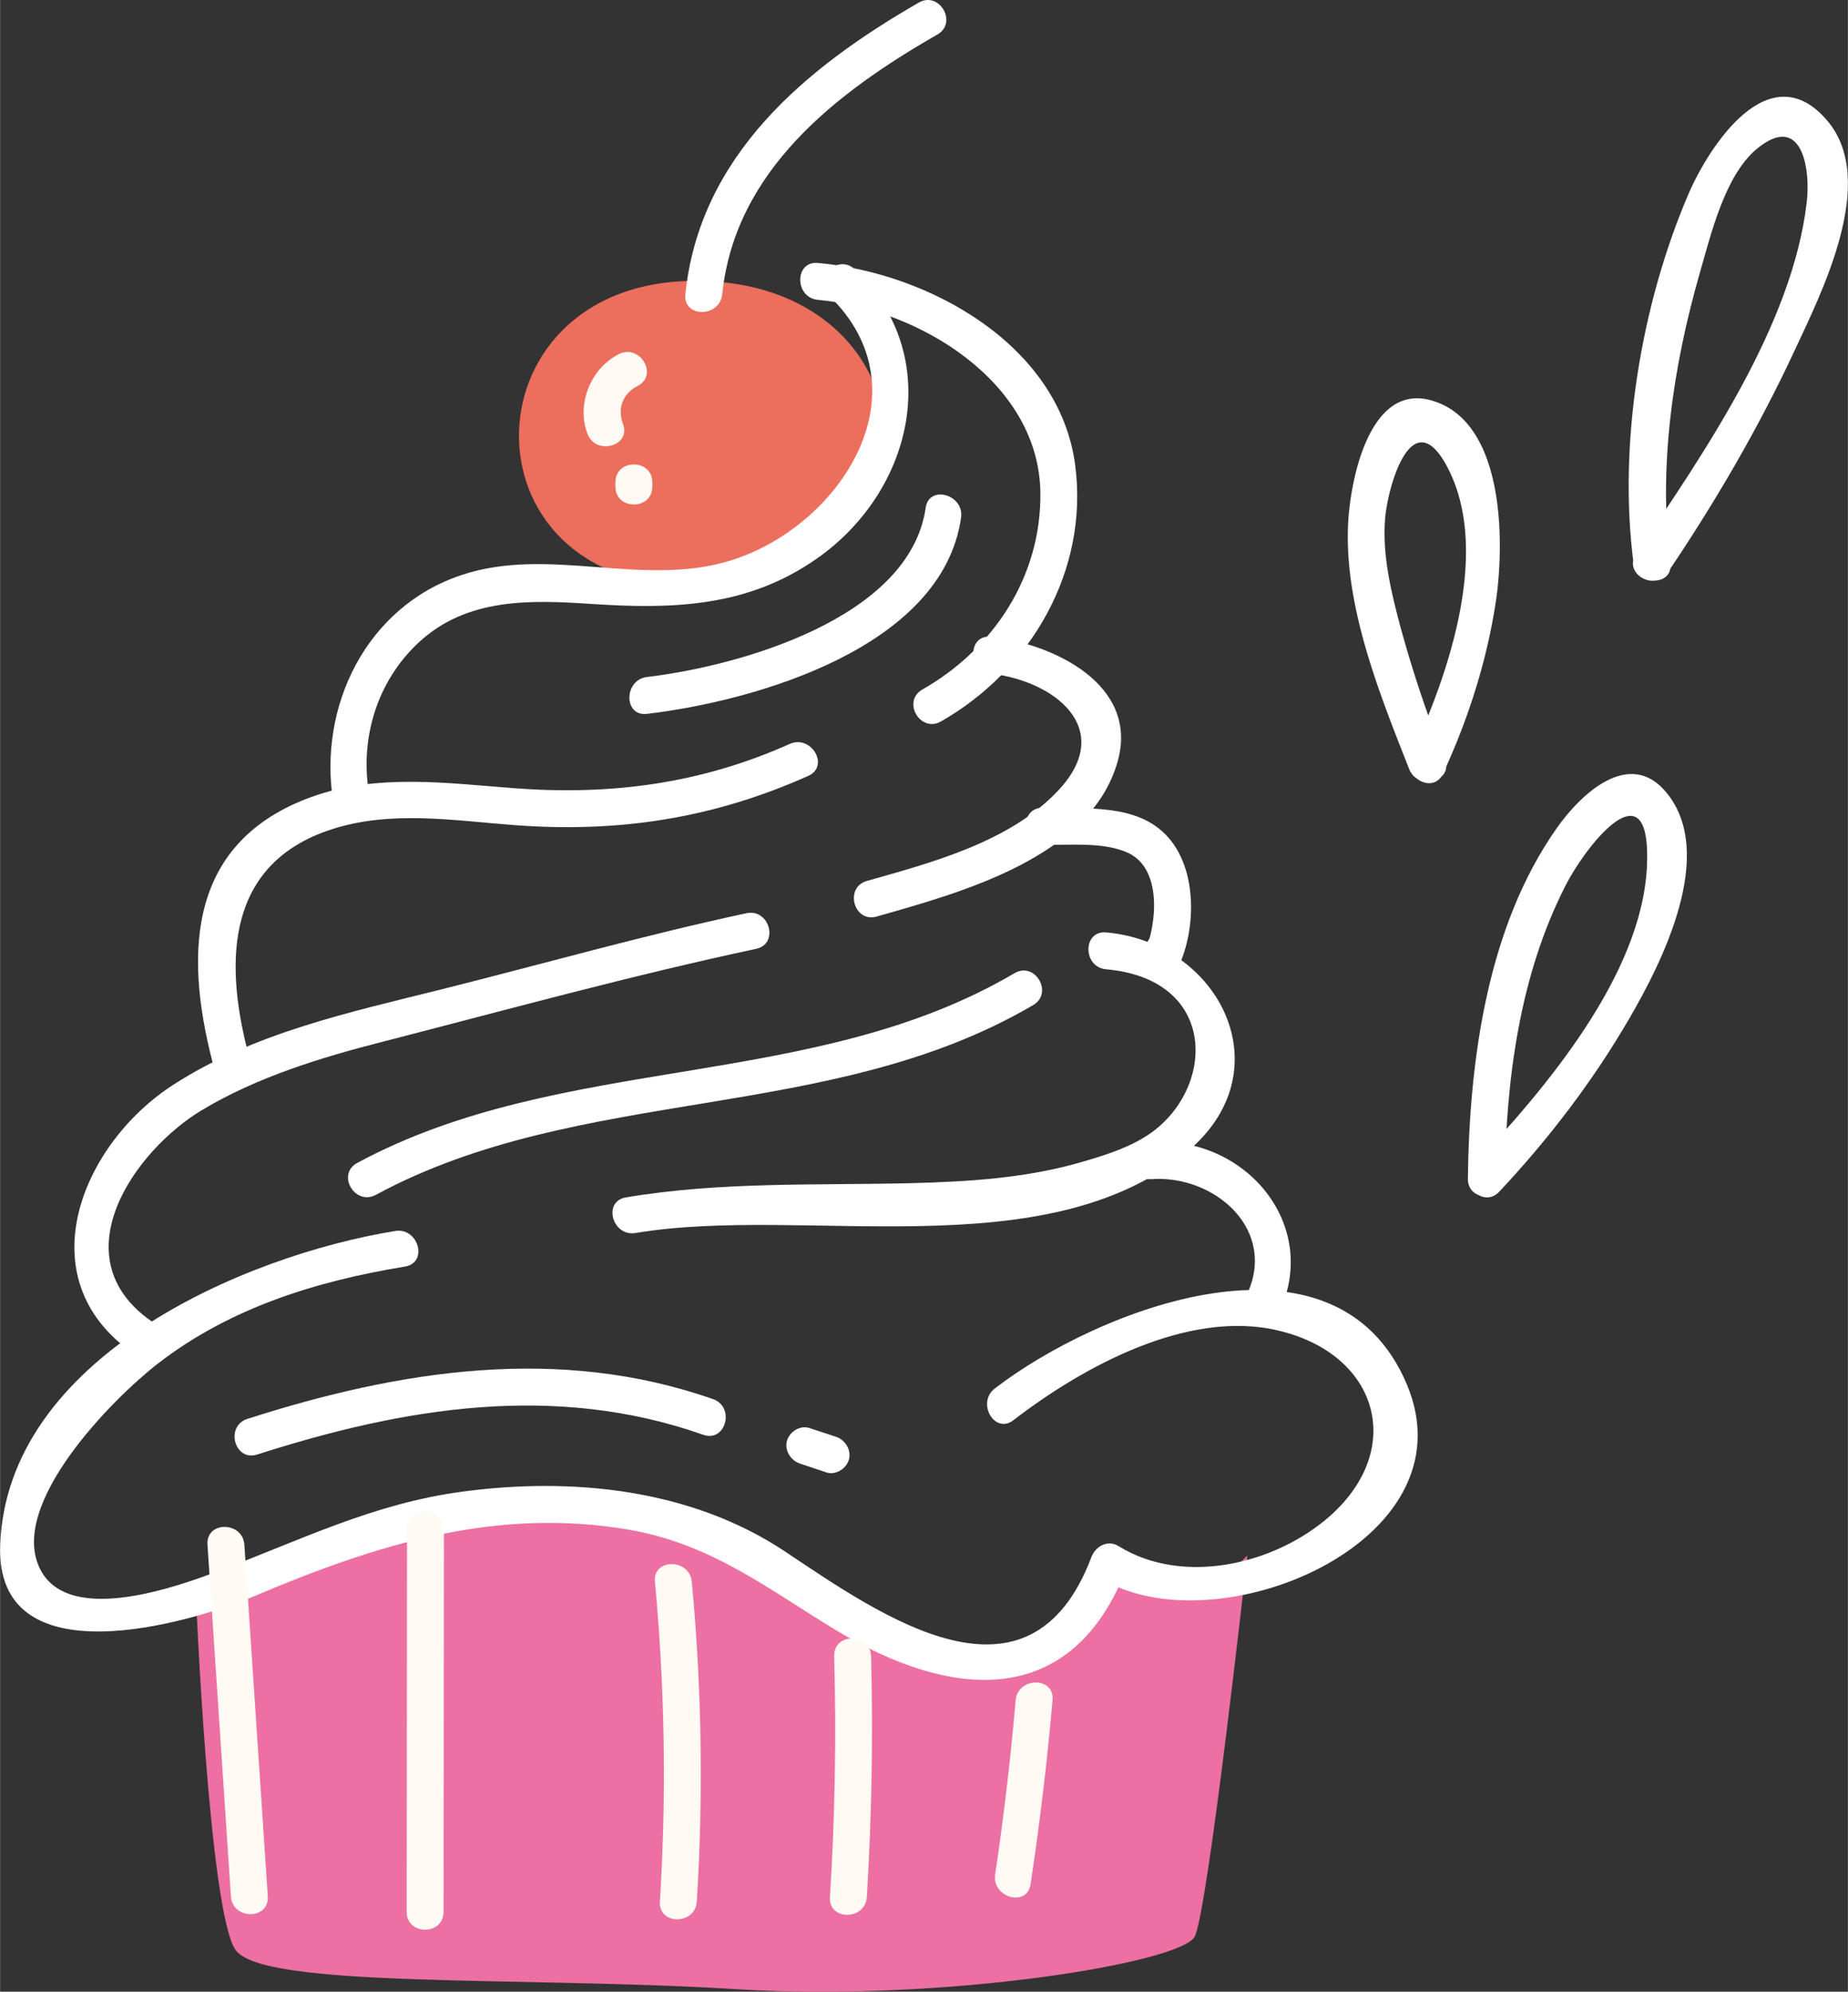 <svg xmlns="http://www.w3.org/2000/svg" width="1002" height="1080" viewBox="0.049 0.003 1001.908 1080.002" style=""><rect x="0.049" y="0.003" width="1001.908" height="1080.002" fill="#333333" stroke="none"/><g><title>icons177_386127264</title><g data-name="Layer 2"><path d="M106.2 864.8s7.1 171 21.4 192.4 156.8 14.3 270.8 21.4 242.2-14.3 249.4-28.5 28.5-206.7 28.5-206.7-28.5 35.7-78.4 0c0 0 7.1 57-71.3 57s-78.4-57-171-78.3-249.4 42.7-249.4 42.7z" fill="#ec70a2"></path><path d="M377 152.3c-128.3 0-128.9 173.1 6.8 164.9s121.4-164.9-6.8-164.9z" fill="#ec6e5c"></path><path d="M214.3 667.5C131.6 681 3.8 736.3.1 837.8c-2.7 73 102 42.8 138.3 27.5 65.7-27.8 130.5-48.2 202.7-35.8 44.5 7.7 74.7 31.7 111.9 54.3 62.8 38.1 128.5 43.8 158.1-34.1l-14.7 5.9c62.1 38.5 202.4-18.9 166.5-104.7-38.7-92.3-168.4-40.5-223.5 2-10.1 7.7-.1 25.1 10.1 17.2 37.6-29 94.5-60.1 143.2-48.7 54.5 12.6 69.6 63.9 28.6 100.5-29.6 26.3-79.5 38.3-114.8 16.5-5.9-3.7-12.5.1-14.7 5.9-33.6 88.6-113.3 32.3-166-2.9-51.1-34.1-115.7-40.6-175.5-32.5-47.7 6.4-87.1 26.1-131.3 42.8-22.2 8.4-80.8 29.8-96.9-.2-18.8-35.2 39.6-93.6 63.4-112 39.1-30.3 85.9-44.8 134.1-52.7 12.7-2.1 7.3-21.3-5.3-19.3z" fill="#fff"></path><path d="M344.6 668.6c91.1-15.3 221.7 19.9 298.9-43.9 53.1-43.9 17.9-113.6-43.7-119.1-12.9-1.1-12.8 18.9 0 20 60.5 5.4 59.2 63.8 24.3 88.7-10.9 7.7-24.2 11.9-36.9 15.6-30.4 9-62.5 10.9-94 11.7-51.6 1.2-102.7-.9-153.9 7.7-12.6 2.2-7.3 21.4 5.3 19.3z" fill="#fff"></path><path d="M624 639.4c34.5-2.6 69.4 27.6 51.6 63.6-5.7 11.5 11.6 21.7 17.3 10.1 24-48.5-17.8-97.6-68.9-93.7-12.8.9-12.9 20.9 0 20z" fill="#fff"></path><path d="M81.9 716.3c-49.5-34.8-9-92.3 27.5-114.3 30-18 64.7-28.6 98.4-37.2C275 547.5 342.1 529 410 514.5c12.6-2.7 7.2-22-5.3-19.3-55.5 11.9-110 27.4-165 41.2C190.1 548.8 137.6 560 94 588.2c-49.7 32-79.9 104.8-22.2 145.3 10.5 7.4 20.5-9.9 10.1-17.2z" fill="#fff"></path><path d="M537.3 365.3c34.3 3.9 67.7 29.7 36.8 63-26.1 28.1-68.4 39.3-104.1 49.4-12.3 3.5-7.1 22.8 5.3 19.3 45.4-12.9 116-31.9 130.7-84.1 11.7-41.6-34.6-63.7-68.7-67.6-12.8-1.4-12.7 18.6 0 20z" fill="#fff"></path><path d="M565.8 458c14.4.5 31.2-1.6 44.8 4 19.8 8.1 16.7 38.7 10.2 54.3l19.3 5.4c.2-1.1.4-2.2.7-3.3 2.5-12.6-16.8-18-19.3-5.4l-.7 3.3c-2.6 12.9 14.4 17 19.3 5.4 9.1-21.9 8.7-56.2-11.6-72.3-17-13.6-42.4-10.6-62.7-11.4-12.9-.5-12.8 19.5 0 20z" fill="#fff"></path><path d="M203.8 647.9C315 587.8 450.4 609.5 560.2 545c11.1-6.5 1.1-23.8-10.1-17.3-109.4 64.4-245 42.8-356.4 102.9-11.4 6.2-1.3 23.4 10.1 17.3z" fill="#fff"></path><path d="M139.5 788.7c79.5-25.5 161.1-39.1 241.8-10.7 12.2 4.3 17.4-15 5.4-19.3-83.7-29.4-170-15.8-252.6 10.7-12.2 4-6.9 23.3 5.4 19.3z" fill="#fff"></path><path d="M433.7 793.6l14.3 4.8c5.1 1.7 10.9-2 12.3-7s-1.9-10.6-7-12.3l-14.3-4.7c-5.1-1.8-10.9 1.9-12.3 6.9s1.9 10.6 7 12.3z" fill="#fff"></path><path d="M134.3 570.1c-12.8-49.8-11.2-102 45.5-120.4 32.1-10.4 66-4.8 98.8-2.3 56.6 4.3 107.8-3.5 159.7-26.7 11.7-5.3 1.6-22.5-10.1-17.3-48.3 21.6-97.1 28-149.6 24-36.6-2.8-74.2-8-109.6 4.7-66.3 24-69.4 83.1-53.9 143.3 3.2 12.5 22.4 7.2 19.2-5.3z" fill="#fff"></path><path d="M443.5 162.6c54.7 4.9 119.6 44.4 120.6 104.2.7 45.6-25.3 85.1-64 107.1-11.2 6.4-1.1 23.7 10.1 17.3 48.8-27.8 80.2-81.8 72.8-138.8-8.4-65.1-79-104.4-139.5-109.8-12.8-1.2-12.8 18.8 0 20z" fill="#fff"></path><path d="M200 429.6c-4.8-29.7 4.6-60.3 26.9-81.1 26.3-24.5 60.6-23.2 94.1-21 43.9 2.9 84.2 1.7 121.6-24.4 52.8-36.7 69.9-110 20.9-157-9.2-8.9-23.4 5.2-14.1 14.1 53.9 51.9 6.3 125.6-53.8 143.9-48 14.5-98.2-8.2-145.6 7.8-51.6 17.3-77.6 71.4-69.3 123 2.1 12.7 21.4 7.3 19.3-5.3z" fill="#fff"></path><path d="M350.8 387.1c58.9-7 160.3-36 170.3-106.4 1.8-12.6-17.4-18-19.2-5.3-8.6 59.9-101.2 85.8-151.1 91.7-12.6 1.5-12.8 21.5 0 20z" fill="#fff"></path><path d="M391.6 159.6C398.5 92.3 453.7 50 508.3 18.7c11.1-6.4 1-23.7-10.1-17.3-61.7 35.5-118.9 83.1-126.6 158.2-1.3 12.8 18.7 12.7 20 0z" fill="#fff"></path><path d="M335.6 192c-15.3 7.7-23.2 27.1-17.1 43.2 4.5 12 23.8 6.8 19.3-5.3-3.2-8.3-.1-16.6 7.9-20.6 11.5-5.8 1.4-23-10.1-17.3z" fill="#fffaf3"></path><path d="M353.7 263.9v-2.4c0-12.8-20-12.9-20 0v2.4c0 12.9 20 12.9 20 0z" fill="#fffaf3"></path><path d="M112.5 837.6q6.3 95.4 12.7 190.7c.8 12.8 20.8 12.9 20 0q-6.4-95.2-12.7-190.7c-.9-12.8-20.9-12.9-20 0z" fill="#fffaf3"></path><path d="M220.7 829.2l-.2 207.5c0 12.9 20 12.9 20 0l.2-207.5c0-12.9-20-12.9-20 0z" fill="#fffaf3"></path><path d="M355.1 857.7a1115.5 1115.5 0 0 1 2.7 173.4c-.8 12.9 19.2 12.8 20 0a1115.5 1115.5 0 0 0-2.7-173.4c-1.2-12.7-21.2-12.8-20 0z" fill="#fffaf3"></path><path d="M452.3 898.1q1.8 65.4-2.3 130.6c-.9 12.8 19.1 12.8 20 0q4-65.2 2.3-130.6c-.4-12.9-20.4-12.9-20 0z" fill="#fffaf3"></path><path d="M550.7 921.9q-4.1 47.4-11.1 94.5c-1.9 12.6 17.3 18 19.2 5.3 5-33.2 9-66.4 11.9-99.8 1.2-12.8-18.8-12.7-20 0z" fill="#fffaf3"></path><path d="M782.4 419.5c13.9-29.9 24.2-62.4 28.9-95 4.3-30.7 4.6-95.5-34.6-107.2-34.9-10.6-45 45.3-45.8 68.2-1.7 44.3 17.2 91 33.2 131.6 4.7 11.8 24.1 6.7 19.3-5.3a673.7 673.7 0 0 1-24.4-73.1c-4.9-18.7-9.5-37.8-8-57.2 1.4-17.8 14.5-63.8 33.4-28.9 24.5 45.4 1 113.2-19.3 156.8-5.4 11.6 11.9 21.8 17.3 10.1z" fill="#fff"></path><path d="M904.3 310.4c25.7-38.1 49.2-78.3 68.6-120 14.6-31.4 45.6-92.1 18-124.8-31.3-37.1-64.2 13.4-75.6 40.1-25.6 59.8-38 135-29.6 199.6 1.6 12.6 21.7 12.8 20 0-6.7-52 1.5-107 15.9-157.1 6-20.7 13.5-53 31-67.5 24.2-20 29.3 10.4 27 29.3-7.9 66.6-55.7 135.6-92.5 190.3-7.2 10.7 10.1 20.7 17.2 10.1z" fill="#fff"></path><path d="M812.9 646.2c26.6-28.3 50.9-60.1 70.4-93.7 17.6-30.2 47.8-89.4 20.2-122.8-20-24.2-46.4.9-59.3 19.2-37.9 53.7-47.5 126.3-48.3 190.2-.2 12.9 19.8 12.9 20 0 .7-53.8 8.1-110.3 32.9-158.8 12-23.4 46.7-66.2 44.2-10.6-2.8 59.3-55.3 120.8-94.2 162.3-8.8 9.4 5.3 23.6 14.1 14.2z" fill="#fff"></path></g></g></svg>